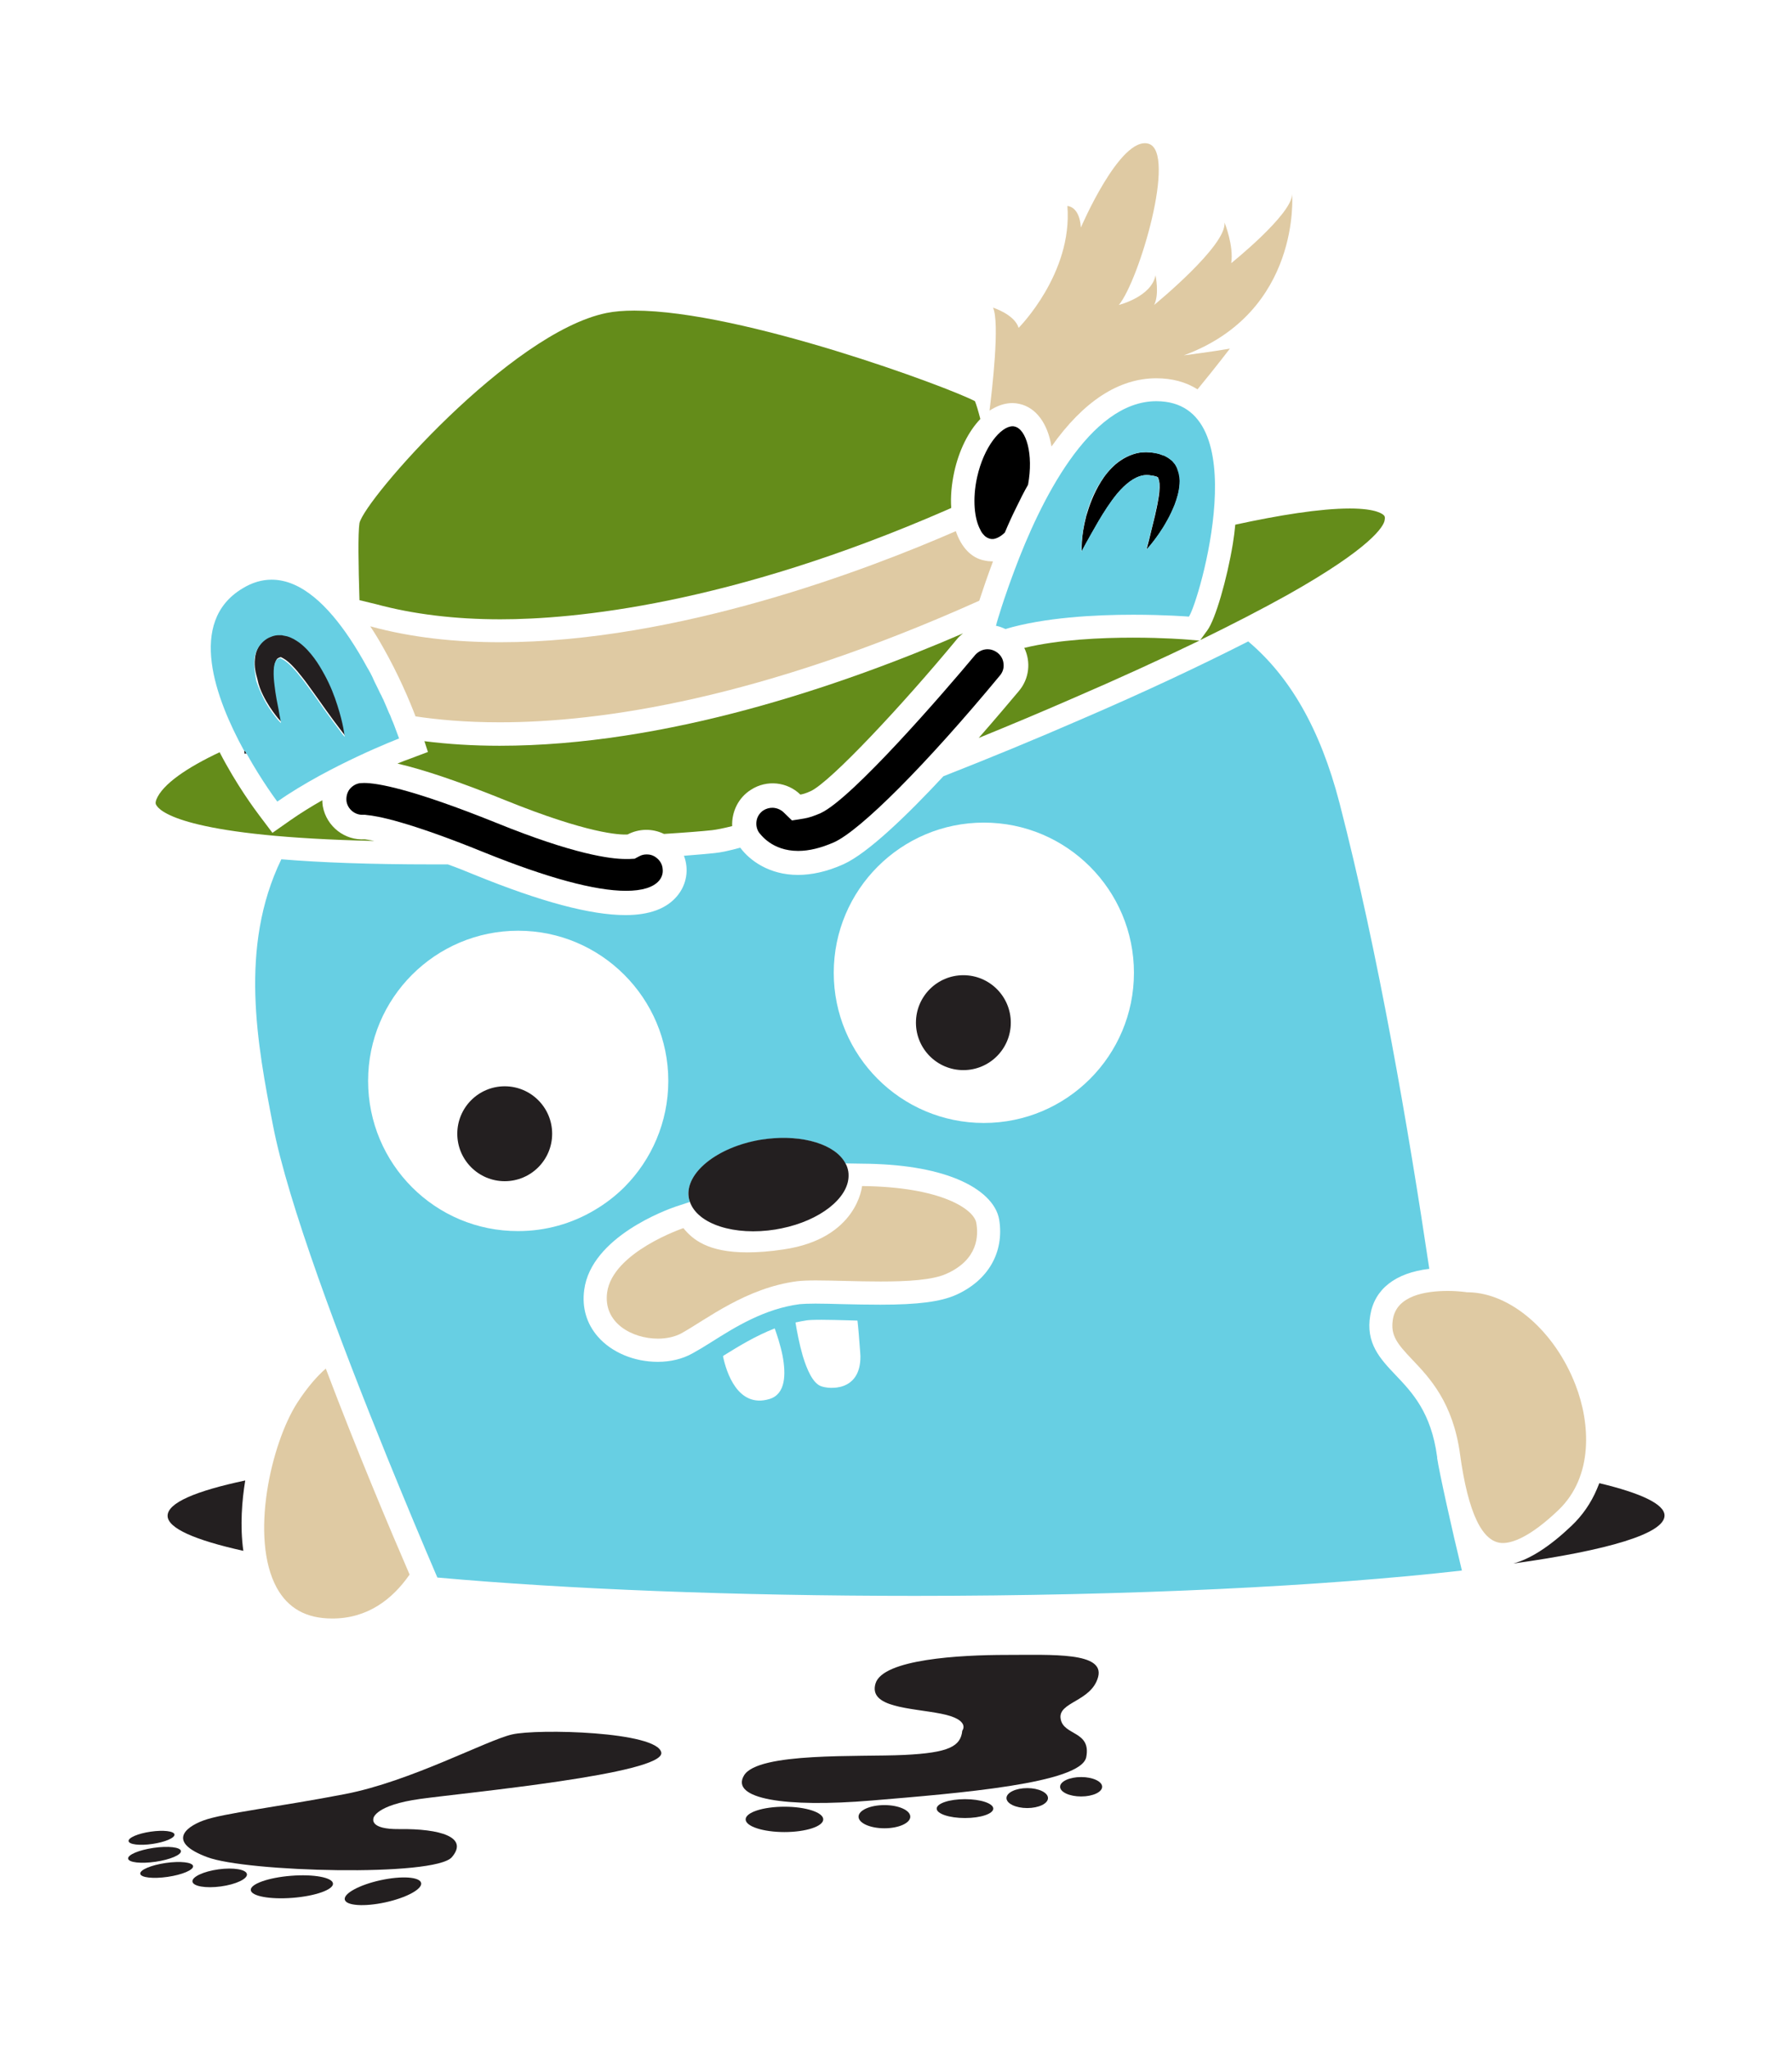 <?xml version="1.0" encoding="utf-8"?>
<!-- Generator: Adobe Illustrator 21.1.0, SVG Export Plug-In . SVG Version: 6.00 Build 0)  -->
<svg version="1.1" id="Layer_1" xmlns="http://www.w3.org/2000/svg" xmlns:xlink="http://www.w3.org/1999/xlink" x="0px" y="0px"
	 viewBox="0 0 665 760" style="enable-background:new 0 0 665 760;" xml:space="preserve">
<style type="text/css">
	.st0{fill:none;}
	.st1{fill:#231F20;}
	.st2{fill:#67CFE3;}
	.st3{fill:#DFCAA3;}
	.st4{fill:#648C1A;}
</style>
<g>
	<path class="st0" d="M365.1,305c-30.8,0-55.7,25-55.7,55.7c0,30.8,25,55.7,55.7,55.7c30.8,0,55.7-25,55.7-55.7
		C420.8,330,395.9,305,365.1,305z M357.5,396.9c-9.7,0-17.6-7.9-17.6-17.6s7.9-17.6,17.6-17.6c9.7,0,17.6,7.9,17.6,17.6
		S367.2,396.9,357.5,396.9z"/>
	<path class="st0" d="M355.1,437.1c-9-3.7-20.8-5.6-35.2-5.7l-6.3-0.1c-3.7-6.9-15.6-10.6-29.1-9c13.5-1.7,25.4,2.1,29.1,9
		c0.5,1,0.9,2,1.1,3.1c0.1,0.6,0.1,1.2,0.1,1.7c-0.1,8.3-10.6,16.5-24.9,19.4c-0.4,0.1-0.7,0.1-1.1,0.2c-0.3,0.1-0.6,0.1-1,0.2
		c-15.4,2.6-29.1-2-31.9-10.2l-5.2,1.7c-3.2,1.1-31.4,11.1-34,30.9c-0.9,6.6,0.9,12.6,5.1,17.4c5.1,5.8,13.4,9.3,22.2,9.3
		c4.8,0,9.2-1.1,12.8-3.1c2.3-1.2,4.7-2.8,7.2-4.3c8.7-5.5,19.6-12.3,32.7-14c1.2-0.2,3.1-0.2,5.8-0.2c2.9,0,6.4,0.1,10.2,0.2
		c4.3,0.1,9.2,0.2,13.9,0.2c13.9,0,22.3-1.1,28-3.6c12-5.4,18-15.8,16-28C369.7,446.2,364.2,440.8,355.1,437.1z M351.3,472.5
		c-5.2,2.3-14.7,2.9-24.5,2.9c-8.6,0-17.5-0.4-24.1-0.4c-2.8,0-5.2,0.1-6.9,0.3c-19.1,2.5-33.4,14.1-42.9,19.3c-2.4,1.3-5.5,2-8.7,2
		c-9.6,0-20.4-5.8-18.9-17.1c2-15.1,28.3-23.9,28.3-23.9c3.4,4.2,9.1,9,23.7,9c3.8,0,8.3-0.3,13.5-1.1c27.4-4,29.1-23.5,29.1-23.5
		c29.6,0.3,41.6,8.7,42.4,13.8C363.1,458.2,363.1,467.2,351.3,472.5z"/>
	<path class="st0" d="M287.4,492.8c-7.1,2.7-13.5,6.7-19,10.1c-0.1,0.1-0.2,0.1-0.2,0.2c1.3,5.9,5.5,19.4,17.2,15.9
		c6.1-1.8,6.2-9.2,4.9-16C289.6,498.9,288.3,495.1,287.4,492.8z"/>
	<path class="st0" d="M318.1,489.8c-1.1,0-2.2-0.1-3.3-0.1c-3.7-0.1-7.2-0.2-10.1-0.2c-3.2,0-4.7,0.1-5.4,0.2
		c-1.4,0.2-2.8,0.4-4.2,0.8c0.5,3.1,1.4,8,2.7,12.4c1.6,5.3,3.8,10.2,6.7,11.2c3.1,1.1,14.8,2.2,14.6-11.2c0-0.5,0-1-0.1-1.6
		C318.7,496,318.4,492.3,318.1,489.8z"/>
	<path class="st0" d="M231.8,440.2c10-10.1,16.2-24,16.2-39.3c0-30.8-25-55.7-55.7-55.7s-55.7,25-55.7,55.7s25,55.7,55.7,55.7
		c10.3,0,19.9-2.8,28.2-7.7C224.7,446.5,228.5,443.6,231.8,440.2z M187.3,438.1c-9.7,0-17.6-7.9-17.6-17.6s7.9-17.6,17.6-17.6
		c9.7,0,17.6,7.9,17.6,17.6S197,438.1,187.3,438.1z"/>
	<path class="st1" d="M190,643.3c-9.5,2.2-37.6,17.4-61.9,22.1s-45.3,7.1-52.6,9.8s-13.1,8.2,1.4,13.6c14.4,5.5,84.5,7.4,90.8,0
		c6.3-7.4-4.3-10.6-19.6-10.4c-10.9,0.1-9.6-3.7-9.5-4.1c0,0,0.7-4.8,17.4-7.1c16.7-2.3,90.8-9.3,89.4-17.2
		C243.9,642.2,199.5,641.1,190,643.3z"/>
	
		<ellipse transform="matrix(0.977 -0.213 0.213 0.977 -145.963 46.227)" class="st1" cx="141.9" cy="701.6" rx="14.5" ry="4.2"/>
	
		<ellipse transform="matrix(0.997 -7.935128e-02 7.935128e-02 0.997 -55.182 10.801)" class="st1" cx="108.3" cy="699.7" rx="15.3" ry="4.1"/>
	<ellipse transform="matrix(0.991 -0.135 0.135 0.991 -93.255 17.369)" class="st1" cx="81.5" cy="696.4" rx="10.2" ry="3.2"/>
	<ellipse transform="matrix(0.99 -0.144 0.144 0.99 -98.971 16.047)" class="st1" cx="61.6" cy="693.3" rx="9.9" ry="2.6"/>
	<ellipse transform="matrix(0.99 -0.144 0.144 0.99 -98.215 15.343)" class="st1" cx="57.1" cy="687.7" rx="9.9" ry="2.6"/>
	<ellipse transform="matrix(0.99 -0.144 0.144 0.99 -97.327 15.11)" class="st1" cx="56" cy="681.4" rx="8.6" ry="2.3"/>
	<path class="st1" d="M335.5,650.9c-16.6,0.8-54.2-1.1-59.4,7.6c-5.2,8.7,15.3,12,47.4,9.3c32.2-2.7,77.7-6.3,79.6-16.1
		s-8.5-7.9-9.5-14.2c-1.1-6.3,11.4-6.3,13.9-15.5c2.5-9.3-16.9-8.2-34.1-8.2c-17.2,0-45.8,1.6-48.5,10.6c-2.7,9,13.1,9,24.3,11.2
		c11.2,2.2,7.9,6.3,7.9,6.3C356.5,647.7,352.2,650.1,335.5,650.9z"/>
	<ellipse class="st1" cx="291.1" cy="674.8" rx="14.4" ry="4.7"/>
	<ellipse class="st1" cx="328.2" cy="673.8" rx="9.6" ry="4.3"/>
	<ellipse class="st1" cx="358.1" cy="670.8" rx="10.5" ry="3.5"/>
	<ellipse class="st1" cx="381.2" cy="666.9" rx="7.7" ry="3.7"/>
	<ellipse class="st1" cx="401.2" cy="662.7" rx="7.8" ry="3.6"/>
	<path class="st1" d="M62.2,562.2c0,4.6,10.1,9,28.1,13c-1.3-9.3-0.5-18.7,0.7-26.1C72.6,553,62.2,557.4,62.2,562.2z"/>
	<path class="st1" d="M593.5,550.1c-0.3,0.8-0.6,1.5-0.9,2.2c-2.2,5.2-5.4,9.8-9.4,13.6c-8.1,7.7-15.3,12.3-21.6,14
		c35.2-4.9,56.1-11.1,56.1-17.8C617.7,557.9,609,553.8,593.5,550.1z"/>
	<path class="st2" d="M533.3,540.3c-2.2-16.4-9.2-23.8-15.4-30.3c-5.7-6-11.2-11.8-9.4-22.2c1.6-9.7,9.3-15.7,21.9-17.2
		c-7.7-51.7-18.9-117-33.3-172.7c-7.2-27.8-18.6-47.1-33.9-60c-17.5,8.9-38.5,18.8-62,28.9c-17,7.4-34.5,14.6-51.1,21.1
		c-13.4,14.4-28,28.5-37,32.6c-6.4,2.9-12.1,4-17,4c-10.7,0-17.9-5.4-21.4-10.1c-4,1.1-7.3,1.8-9.5,2c-2.6,0.3-6.5,0.6-11.4,1
		c1.9,4.9,1.1,10.6-2.5,14.9c-3.9,4.7-10.3,7.1-19.2,7.1c-12.9,0-31.3-4.9-55.9-14.9c-3.6-1.5-6.9-2.8-10-3.9c-1.9,0-3.8,0-5.6,0
		c0,0,0,0,0,0c-23.5,0-41.8-0.7-56.2-1.9c-15.8,32.6-8.9,68.8-3.1,98.7c5.5,28.6,24.7,79.6,42.5,123.4c6.6,16.2,13,31.5,18.5,44.3
		c48.1,4.3,109.9,6.8,177.2,6.8c80.1,0,152.2-3.6,203-9.4c-3.7-15.2-8.4-36.4-9.2-41.8C533.4,540.6,533.3,540.4,533.3,540.3z
		 M136.6,400.9c0-30.8,25-55.7,55.7-55.7s55.7,25,55.7,55.7c0,15.3-6.2,29.2-16.2,39.3c-3.4,3.4-7.2,6.3-11.3,8.7
		c-8.3,4.9-17.9,7.7-28.2,7.7C161.5,456.7,136.6,431.7,136.6,400.9z M285.5,518.9c-11.7,3.5-16-10-17.2-15.9
		c0.1-0.1,0.2-0.1,0.2-0.2c5.5-3.4,11.8-7.3,19-10.1c0.8,2.3,2.1,6.1,2.9,10.1C291.7,509.7,291.6,517.1,285.5,518.9z M304.6,514.1
		c-2.9-1.1-5.1-5.9-6.7-11.2c-1.3-4.5-2.2-9.3-2.7-12.4c1.4-0.3,2.8-0.6,4.2-0.8c0.7-0.1,2.2-0.2,5.4-0.2c2.9,0,6.4,0.1,10.1,0.2
		c1.1,0,2.2,0.1,3.3,0.1c0.3,2.5,0.6,6.2,1,11.6c0,0.5,0.1,1.1,0.1,1.6C319.4,516.3,307.6,515.3,304.6,514.1z M354.7,480.3
		c-5.7,2.5-14,3.6-28,3.6c-4.7,0-9.6-0.1-13.9-0.2c-3.7-0.1-7.2-0.2-10.2-0.2c-2.7,0-4.6,0.1-5.8,0.2c-13.1,1.7-24,8.5-32.7,14
		c-2.5,1.6-5,3.1-7.2,4.3c-3.6,2-8,3.1-12.8,3.1c-8.8,0-17.1-3.5-22.2-9.3c-4.2-4.8-6-10.8-5.1-17.4c2.6-19.7,30.8-29.8,34-30.9
		l5.2-1.7c-0.2-0.5-0.3-1-0.4-1.5c-1.5-9.2,10.5-18.8,26.8-21.5c0.7-0.1,1.5-0.2,2.2-0.3c13.5-1.7,25.4,2.1,29.1,9l6.3,0.1
		c14.3,0.1,26.2,2,35.2,5.7c9,3.7,14.6,9.1,15.6,15.1C372.7,464.4,366.8,474.9,354.7,480.3z M365.1,416.5c-30.8,0-55.7-25-55.7-55.7
		c0-30.8,25-55.7,55.7-55.7c30.8,0,55.7,25,55.7,55.7C420.8,391.5,395.9,416.5,365.1,416.5z"/>
	<path d="M436.5,172.9l-0.4-0.7l-0.6-0.7c-0.5-0.8-2.6-2.1-2.7-2.1l-0.2-0.1l-0.1-0.1l-0.4-0.2l0,0l-0.1,0l-0.6-0.2l-1.1-0.4
		c-0.8-0.3-1.6-0.4-2.4-0.5c-0.8-0.1-1.7-0.1-2.5-0.2c-0.9,0-1.7,0.1-2.6,0.2c-3.4,0.6-6.4,2.3-8.7,4.2c-2.3,2-4.1,4.2-5.5,6.5
		c-2.8,4.5-4.4,9-5.5,12.8c-1,3.9-1.5,7.2-1.6,9.5c-0.1,1.2-0.1,2.1-0.1,2.7c0,0.6,0,1,0,1s0.6-1.2,1.7-3.2c1.1-2,2.7-4.8,4.6-8.1
		c1.9-3.2,4.2-6.9,7-10.3c1.4-1.7,2.9-3.2,4.6-4.4c1.6-1.2,3.3-2,5-2.3c0.4-0.1,0.8-0.1,1.3-0.1c0.4,0,0.9,0,1.3,0.1
		c0.4,0.1,0.9,0.1,1.3,0.2l1.1,0.3l0.3,0.2c0,0,0,0,0,0c0,0,0,0,0.1,0c0,0,0,0,0,0.1l0,0l0.1,0l0,0c0,0,0,0-0.1,0
		c0.1,0,0.1,0.1,0.1,0.2c0.2,0.4,0.4,1.2,0.5,2.1c0.1,1.9-0.1,4-0.5,6c-0.3,2-0.8,4-1.2,5.9c-0.9,3.7-1.7,6.8-2.2,9
		c-0.6,2.2-0.9,3.5-0.9,3.5s1-0.9,2.4-2.8c1.4-1.8,3.4-4.5,5.3-8c1-1.8,1.9-3.7,2.8-5.9c0.8-2.2,1.6-4.7,1.8-7.6
		c0.1-1.5,0.1-3.2-0.6-5.1C436.9,173.9,436.8,173.4,436.5,172.9z"/>
	<path d="M429.5,177L429.5,177C429.4,177,429.4,177,429.5,177C429.5,177,429.5,177,429.5,177C429.5,177,429.5,177,429.5,177
		C429.5,177,429.5,177,429.5,177z"/>
	<path class="st1" d="M90.7,279.5h0.8c-0.3-0.5-0.5-0.9-0.8-1.4V279.5z"/>
	<path class="st1" d="M97.6,257.8c1.6,3.3,3.4,5.8,4.7,7.5c0.6,0.8,1.2,1.5,1.6,1.9c0.4,0.4,0.6,0.6,0.6,0.6s-0.2-1.2-0.6-3.2
		c-0.4-2-1-4.9-1.5-8.3c-0.3-1.7-0.5-3.5-0.6-5.3c-0.1-1.8-0.1-3.7,0.3-5.1c0.2-0.7,0.5-1.2,0.7-1.5c0.2-0.2,0.4-0.3,0.8-0.5
		l0.3-0.1l0.4-0.1c0.1,0,0,0.1,0,0.1c0,0-0.1,0-0.1,0c0,0,0,0-0.1,0l0.1,0c0.1,0,0.1,0,0.2,0c0.4,0.2,1,0.5,1.7,1
		c1.4,1,2.8,2.5,4.2,4.1c1.3,1.6,2.7,3.3,3.9,5c2.5,3.4,4.8,6.7,6.8,9.5c2,2.8,3.8,5.2,5.1,6.9c1.3,1.7,2,2.6,2,2.6s0-0.3-0.1-0.9
		c-0.1-0.6-0.2-1.4-0.4-2.4c-0.4-2.1-1.1-5-2.2-8.4c-1.1-3.4-2.7-7.3-4.8-11.4c-1.1-2-2.3-4.1-3.8-6.1c-1.5-2-3.2-4-5.6-5.8
		c-1.2-0.9-2.6-1.7-4.5-2.3c-0.5-0.1-1-0.2-1.5-0.3l-0.4-0.1l-0.5,0c-0.3,0-0.7,0-1,0c-0.3,0-0.7,0.1-0.9,0.1l-0.4,0.1l-0.4,0.1
		l-0.6,0.2l-0.2,0.1l-0.3,0.1c-1.7,0.7-3.4,2.1-4.4,3.8c-1,1.6-1.4,3.3-1.5,4.7c-0.3,2.9,0.3,5.3,0.9,7.4
		C96,254.3,96.8,256.2,97.6,257.8z"/>
	<path class="st3" d="M123.3,600.3c13.1,0,22.3-7.1,28.7-16.3c-7.4-17.1-19.6-46-31.1-76.4c-3.1,2.7-6.7,6.7-10.6,12.7
		c-9.7,15.1-17.7,50.1-7.6,68.6C106.9,596.5,113.6,600.3,123.3,600.3z"/>
	<path class="st3" d="M584.6,513.5c-7.7-19.8-24-33.9-39.6-34.2l-0.6,0c0,0-3-0.5-7.1-0.5c-8.5,0-19,1.8-20.4,10.5
		c-1,6,1.6,9.1,7.2,15c6.4,6.7,15.1,15.9,17.7,35c3,21.9,8.3,33,15.9,33h0c3.5,0,10-2.1,20.6-12.2
		C591.4,547.6,590.2,527.8,584.6,513.5z"/>
	<circle class="st1" cx="187.3" cy="420.5" r="17.6"/>
	<circle class="st1" cx="357.5" cy="379.3" r="17.6"/>
	<path class="st4" d="M139.6,224.1c13.7,3.7,29.2,5.6,46.1,5.6c27.1,0,84.7-5.3,165.5-40.5l1.8-0.8c-0.3-4.1,0.1-8.6,1.1-13.3
		c1.8-8.2,5.3-15.1,9.7-19.7c-0.8-3.1-1.5-5.4-2-6.6c-9.3-5-86.3-33.6-126.4-33.6c-4,0-7.5,0.3-10.4,0.9
		c-35.6,7.3-89.6,69.1-91.6,77.9c-0.6,3.8-0.4,15.7,0,28.6L139.6,224.1z"/>
	<path class="st4" d="M138.9,311.9c-1.9-0.4-3-0.5-3.5-0.6c-7.4,0.5-14.2-4.7-15.6-12.2c-0.1-0.8-0.2-1.5-0.2-2.3
		c-4,2.3-8.1,4.8-11.8,7.4l-6.7,4.7l-4.9-6.5c-1.5-2-8.4-11.2-14.7-23.4c-11.9,5.6-21.2,11.8-23.5,17.6c-0.4,1.1-0.3,1.7,0.2,2.3
		C60.1,301.7,71.6,310.4,138.9,311.9z"/>
	<path class="st4" d="M278.7,292.9c5.9-3.8,13.5-2.9,18.3,1.8c0.7-0.1,2-0.4,3.9-1.3c7.4-3.5,34-31.9,54.1-56.2
		c0.7-0.9,1.5-1.6,2.4-2.3c-46.1,19.9-110.6,41.7-172,41.7c-9.9,0-19.2-0.6-27.9-1.7l1.3,4l-7.7,2.9c-0.1,0-1.4,0.5-3.6,1.4
		c9.9,2.3,23.2,6.8,40,13.6c30.7,12.4,42.5,12.9,45.4,12.7c4.2-2.2,9.2-2.3,13.5-0.2c8-0.5,14.2-1,17.9-1.4c1.7-0.2,4.2-0.7,7.4-1.5
		C271.5,301.2,273.9,295.9,278.7,292.9z"/>
	<path class="st4" d="M457.5,201.7c-2.2,13.3-6.5,28-9.4,32l-2.7,3.7c12.1-5.9,22.9-11.5,32.1-16.6c31.9-17.9,35.9-25.7,36.3-27.7
		c0.3-1.3,0-1.7-0.2-1.9c-0.3-0.4-2.6-2.6-12.7-2.6c-11,0-26.4,2.5-42.5,6C458.2,196.9,457.9,199.2,457.5,201.7z"/>
	<path class="st4" d="M445.1,237.6l-4.6-0.4c-0.1,0-8.5-0.7-20-0.7c-11.9,0-27.6,0.7-40.4,3.8c2.5,5.1,1.9,11.4-2,16
		c-3.2,3.8-8.5,10.1-14.9,17.4c11.3-4.6,23-9.5,34.7-14.6C415.1,251.7,431,244.4,445.1,237.6z"/>
	<path class="st3" d="M354.7,197c-32.3,14.1-103.1,41.2-169,41.2c-16.7,0-33-1.7-48.3-5.9c1.6,2.4,3.2,5,4.7,7.7
		c5.7,10,9.9,19.9,12.1,25.7c8,1.2,18.3,2.2,31.2,2.2c37.8,0,96.9-8.7,178-45.1c1.3-4,3-9,5.1-14.6c-0.2,0-0.3,0-0.5,0
		c-0.9,0-1.7-0.1-2.6-0.3C360.4,207,356.7,202.9,354.7,197z"/>
	<path class="st2" d="M91.5,279.5c5.8,10.4,11.4,17.8,11.4,17.8c19.6-13.6,45.2-23.4,45.2-23.4s-0.7-1.9-1.9-5.1
		c-0.2-0.6-0.5-1.2-0.8-1.9c-0.1-0.3-0.2-0.5-0.3-0.8c-0.2-0.5-0.4-1.1-0.7-1.6c-0.2-0.5-0.4-0.9-0.6-1.4c-0.2-0.4-0.3-0.8-0.5-1.2
		c-0.2-0.5-0.5-1.1-0.7-1.6c-0.2-0.5-0.4-1-0.7-1.5c-0.2-0.5-0.5-1.1-0.8-1.6c-0.3-0.6-0.6-1.3-0.9-1.9c-0.2-0.3-0.3-0.7-0.5-1
		c-0.4-0.8-0.8-1.6-1.2-2.5c-0.1-0.2-0.2-0.4-0.3-0.7c-0.5-1-1-2-1.6-3c-0.1-0.1-0.1-0.2-0.2-0.3c-2-3.7-4.2-7.4-6.6-11
		c-7.9-11.8-17.8-21.8-29-21.8c-3.5,0-7.2,1-10.9,3.3c-20.5,12.4-9.9,40.8,0.6,60C91,278.5,91.3,279,91.5,279.5z M94.4,244.8
		c0.1-1.5,0.5-3.1,1.5-4.7c1-1.6,2.6-3.1,4.4-3.8l0.3-0.1l0.2-0.1l0.6-0.2l0.4-0.1l0.4-0.1c0.2,0,0.6-0.1,0.9-0.1c0.3,0,0.7,0,1,0
		l0.5,0l0.4,0.1c0.5,0.1,1,0.2,1.5,0.3c1.8,0.5,3.2,1.4,4.5,2.3c2.4,1.8,4.1,3.8,5.6,5.8c1.5,2,2.7,4.1,3.8,6.1
		c2.2,4,3.7,7.9,4.8,11.4c1.1,3.4,1.8,6.3,2.2,8.4c0.2,1,0.3,1.9,0.4,2.4c0.1,0.6,0.1,0.9,0.1,0.9s-0.8-0.9-2-2.6
		c-1.3-1.7-3-4-5.1-6.9c-2-2.8-4.3-6.2-6.8-9.5c-1.2-1.7-2.6-3.4-3.9-5c-1.4-1.6-2.8-3.1-4.2-4.1c-0.7-0.5-1.3-0.8-1.7-1
		c-0.1,0-0.2,0-0.2,0l-0.1,0c0,0,0,0,0.1,0c0,0,0.1,0,0.1,0c0,0,0.2-0.1,0-0.1l-0.4,0.1l-0.3,0.1c-0.4,0.1-0.5,0.2-0.8,0.5
		c-0.2,0.3-0.5,0.8-0.7,1.5c-0.4,1.4-0.4,3.3-0.3,5.1c0.1,1.8,0.4,3.6,0.6,5.3c0.5,3.4,1.2,6.2,1.5,8.3c0.4,2,0.6,3.2,0.6,3.2
		s-0.2-0.2-0.6-0.6c-0.4-0.4-0.9-1-1.6-1.9c-1.3-1.7-3.1-4.1-4.7-7.5c-0.8-1.7-1.6-3.5-2.3-5.6C94.7,250.1,94.2,247.7,94.4,244.8z"
		/>
	<polygon class="st2" points="101,210.6 101,210.6 101,214.9 	"/>
	<path class="st3" d="M375.7,149.5c0.9,0,1.7,0.1,2.6,0.3c6.3,1.4,10.5,7.4,11.9,15.8c11.9-16.8,25-25.3,38.9-25.3
		c5.9,0,11,1.4,15.3,4.1c7.3-8.9,12-15.1,12-15.1c-5.5,1-17.1,2.5-17.1,2.5c43.7-16.1,40.2-59.8,40.2-59.8
		c0,7.5-22.6,25.6-22.6,25.6c1-6.5-2.5-15.1-2.5-15.1c1,8.5-26.1,30.6-26.1,30.6c2-4,0.5-11,0.5-11c-1.5,8-13.6,11-13.6,11
		c7.5-9,21.6-56.7,11-59.8c-10.5-3-25.1,31.1-25.1,31.1c-0.5-8-5-8-5-8c2,25.1-18.1,45.2-18.1,45.2c-1.5-5-9.5-7.5-9.5-7.5
		c2.6,5.6-0.4,31-1.3,38.2C370,150.5,372.8,149.5,375.7,149.5z"/>
	<path d="M365,198.3C365,198.4,365,198.4,365,198.3c0.2,0.3,0.5,0.5,0.7,0.7c0.1,0.1,0.2,0.1,0.3,0.2c0.2,0.1,0.3,0.2,0.5,0.3
		c0.3,0.1,0.5,0.2,0.8,0.3c0,0,0,0,0,0c0.2,0,0.4,0.1,0.5,0.1c0.3,0,0.6,0,0.9,0c1.3-0.2,2.8-1,4.2-2.4c1.3-3.1,2.7-6.2,4.3-9.4
		c1.4-2.9,2.8-5.7,4.3-8.3c2.1-11.4-0.7-20.7-5-21.6c-0.2-0.1-0.5-0.1-0.7-0.1c-4.4,0-10.7,7.6-13.2,18.9c-1.8,8.2-1,15.5,1.2,19.5
		c0,0,0,0,0,0C364.1,197.2,364.5,197.8,365,198.3z"/>
	<path class="st2" d="M429.4,176.9C429.4,176.9,429.4,176.9,429.4,176.9C429.4,176.9,429.4,176.9,429.4,176.9L429.4,176.9
		C429.5,177,429.4,176.9,429.4,176.9z"/>
	<path class="st2" d="M429.6,177L429.6,177l-0.1-0.1c0,0,0,0,0,0c0,0,0,0,0,0C429.5,177,429.5,177,429.6,177L429.6,177z"/>
	<path class="st2" d="M429.1,148.8c-24.9,0-43.2,37.4-52.7,62.9c-0.8,2.2-1.6,4.3-2.3,6.3c-0.1,0.3-0.2,0.6-0.3,0.9
		c-0.8,2.3-1.5,4.3-2.1,6.2c-0.9,2.9-1.7,5.3-2.1,7c1.2,0.2,2.4,0.7,3.5,1.2c14.5-4.3,33.2-5.3,47.4-5.3c12,0,20.7,0.7,20.7,0.7
		C444.9,223.4,466.8,148.8,429.1,148.8z M437.7,179.5c-0.2,3-1,5.4-1.8,7.6c-0.9,2.2-1.8,4.2-2.8,5.9c-1.9,3.5-3.9,6.2-5.3,8
		c-1.4,1.8-2.4,2.8-2.4,2.8s0.3-1.3,0.9-3.5c0.5-2.2,1.4-5.4,2.2-9c0.4-1.8,0.9-3.8,1.2-5.9c0.3-2,0.6-4.2,0.5-6
		c-0.1-0.9-0.3-1.7-0.5-2.1c0-0.1-0.1-0.2-0.1-0.2c0,0,0,0,0,0c0,0,0,0-0.1-0.1l-0.3-0.2l-1.1-0.3c-0.5-0.1-0.9-0.1-1.3-0.2
		c-0.4-0.1-0.9,0-1.3-0.1c-0.4,0-0.8,0.1-1.3,0.1c-1.7,0.3-3.3,1.1-5,2.3c-1.6,1.2-3.2,2.8-4.6,4.4c-2.8,3.4-5.1,7.1-7,10.3
		c-1.9,3.3-3.5,6.1-4.6,8.1c-1.1,2-1.7,3.2-1.7,3.2s0-0.3,0-1c0-0.6,0-1.5,0.1-2.7c0.2-2.3,0.6-5.6,1.6-9.5c1-3.9,2.6-8.4,5.5-12.8
		c1.4-2.2,3.2-4.5,5.5-6.5c2.3-2,5.3-3.6,8.7-4.2c0.9-0.1,1.7-0.2,2.6-0.2c0.8,0.1,1.7,0,2.5,0.2c0.8,0.2,1.7,0.3,2.4,0.5l1.1,0.4
		l0.6,0.2l0.1,0l0,0l0.4,0.2l0.1,0.1l0.2,0.1c0.2,0,2.2,1.3,2.7,2.1l0.6,0.7l0.4,0.7c0.3,0.5,0.5,1,0.6,1.5
		C437.7,176.3,437.8,178,437.7,179.5z"/>
	<path d="M296.2,315.6c4.1,0,8.5-1.1,13.3-3.2c9.9-4.5,34.1-28.7,61.6-61.9c1-1.2,1.5-2.7,1.3-4.3c-0.1-1.6-0.9-3-2.1-4
		c-1.4-1.1-2.8-1.4-3.8-1.4c-1.8,0-3.4,0.8-4.6,2.1c-12,14.4-45.6,53.1-57.2,58.6l-0.2,0.1c-2.3,1-4.3,1.7-6.2,2l-4.4,0.7l-3.2-3.1
		c-1.1-1-2.6-1.6-4.1-1.6c-1.1,0-2.2,0.3-3.2,0.9c-1.3,0.8-2.3,2.2-2.6,3.7c-0.3,1.5-0.1,3.1,0.8,4.5
		C282.2,309.4,286.4,315.6,296.2,315.6z"/>
	<path d="M240,316.9c-1,0-1.9,0.2-2.8,0.7l-1.7,0.9l-2,0.1c-0.4,0-0.8,0-1.4,0c-5.5,0-19.1-1.7-47.9-13.4
		c-31.8-12.8-44.4-14.8-49.1-14.8c-0.9,0-1.4,0.1-1.7,0.1c-1.6,0.3-2.9,1.2-3.8,2.4c-0.9,1.3-1.2,2.9-1,4.4c0.5,2.8,3,4.9,5.8,4.9
		c0.1,0,0.2,0,0.4,0l0.7,0l0.7,0.1c3.5,0.3,14.8,2.2,43.6,13.9c23.3,9.4,41,14.2,52.5,14.2c6,0,10.2-1.3,12.3-3.8
		c1-1.2,1.5-2.7,1.3-4.3c-0.1-1.6-0.9-3-2.1-4C242.4,317.1,241,316.9,240,316.9z"/>
	<path class="st3" d="M319.9,439.9c0,0-1.7,19.5-29.1,23.5c-5.2,0.8-9.7,1.1-13.5,1.1c-14.6,0-20.3-4.8-23.7-9
		c0,0-26.3,8.9-28.3,23.9c-1.5,11.3,9.3,17.1,18.9,17.1c3.2,0,6.3-0.7,8.7-2c9.5-5.3,23.9-16.8,42.9-19.3c1.7-0.2,4.1-0.3,6.9-0.3
		c6.5,0,15.4,0.4,24.1,0.4c9.8,0,19.3-0.5,24.5-2.9c11.8-5.3,11.8-14.3,11-18.8C361.5,448.6,349.5,440.2,319.9,439.9z"/>
	<path class="st1" d="M287.9,456c0.3-0.1,0.6-0.1,1-0.2c0.4-0.1,0.7-0.1,1.1-0.2c14.3-2.9,24.8-11.2,24.9-19.4c0-0.6,0-1.2-0.1-1.7
		c-0.2-1.1-0.5-2.1-1.1-3.1c-3.7-6.9-15.6-10.6-29.1-9c-0.7,0.1-1.5,0.2-2.2,0.3c-16.3,2.7-28.3,12.4-26.8,21.5
		c0.1,0.5,0.2,1,0.4,1.5C258.8,454,272.5,458.5,287.9,456z"/>
</g>
</svg>
